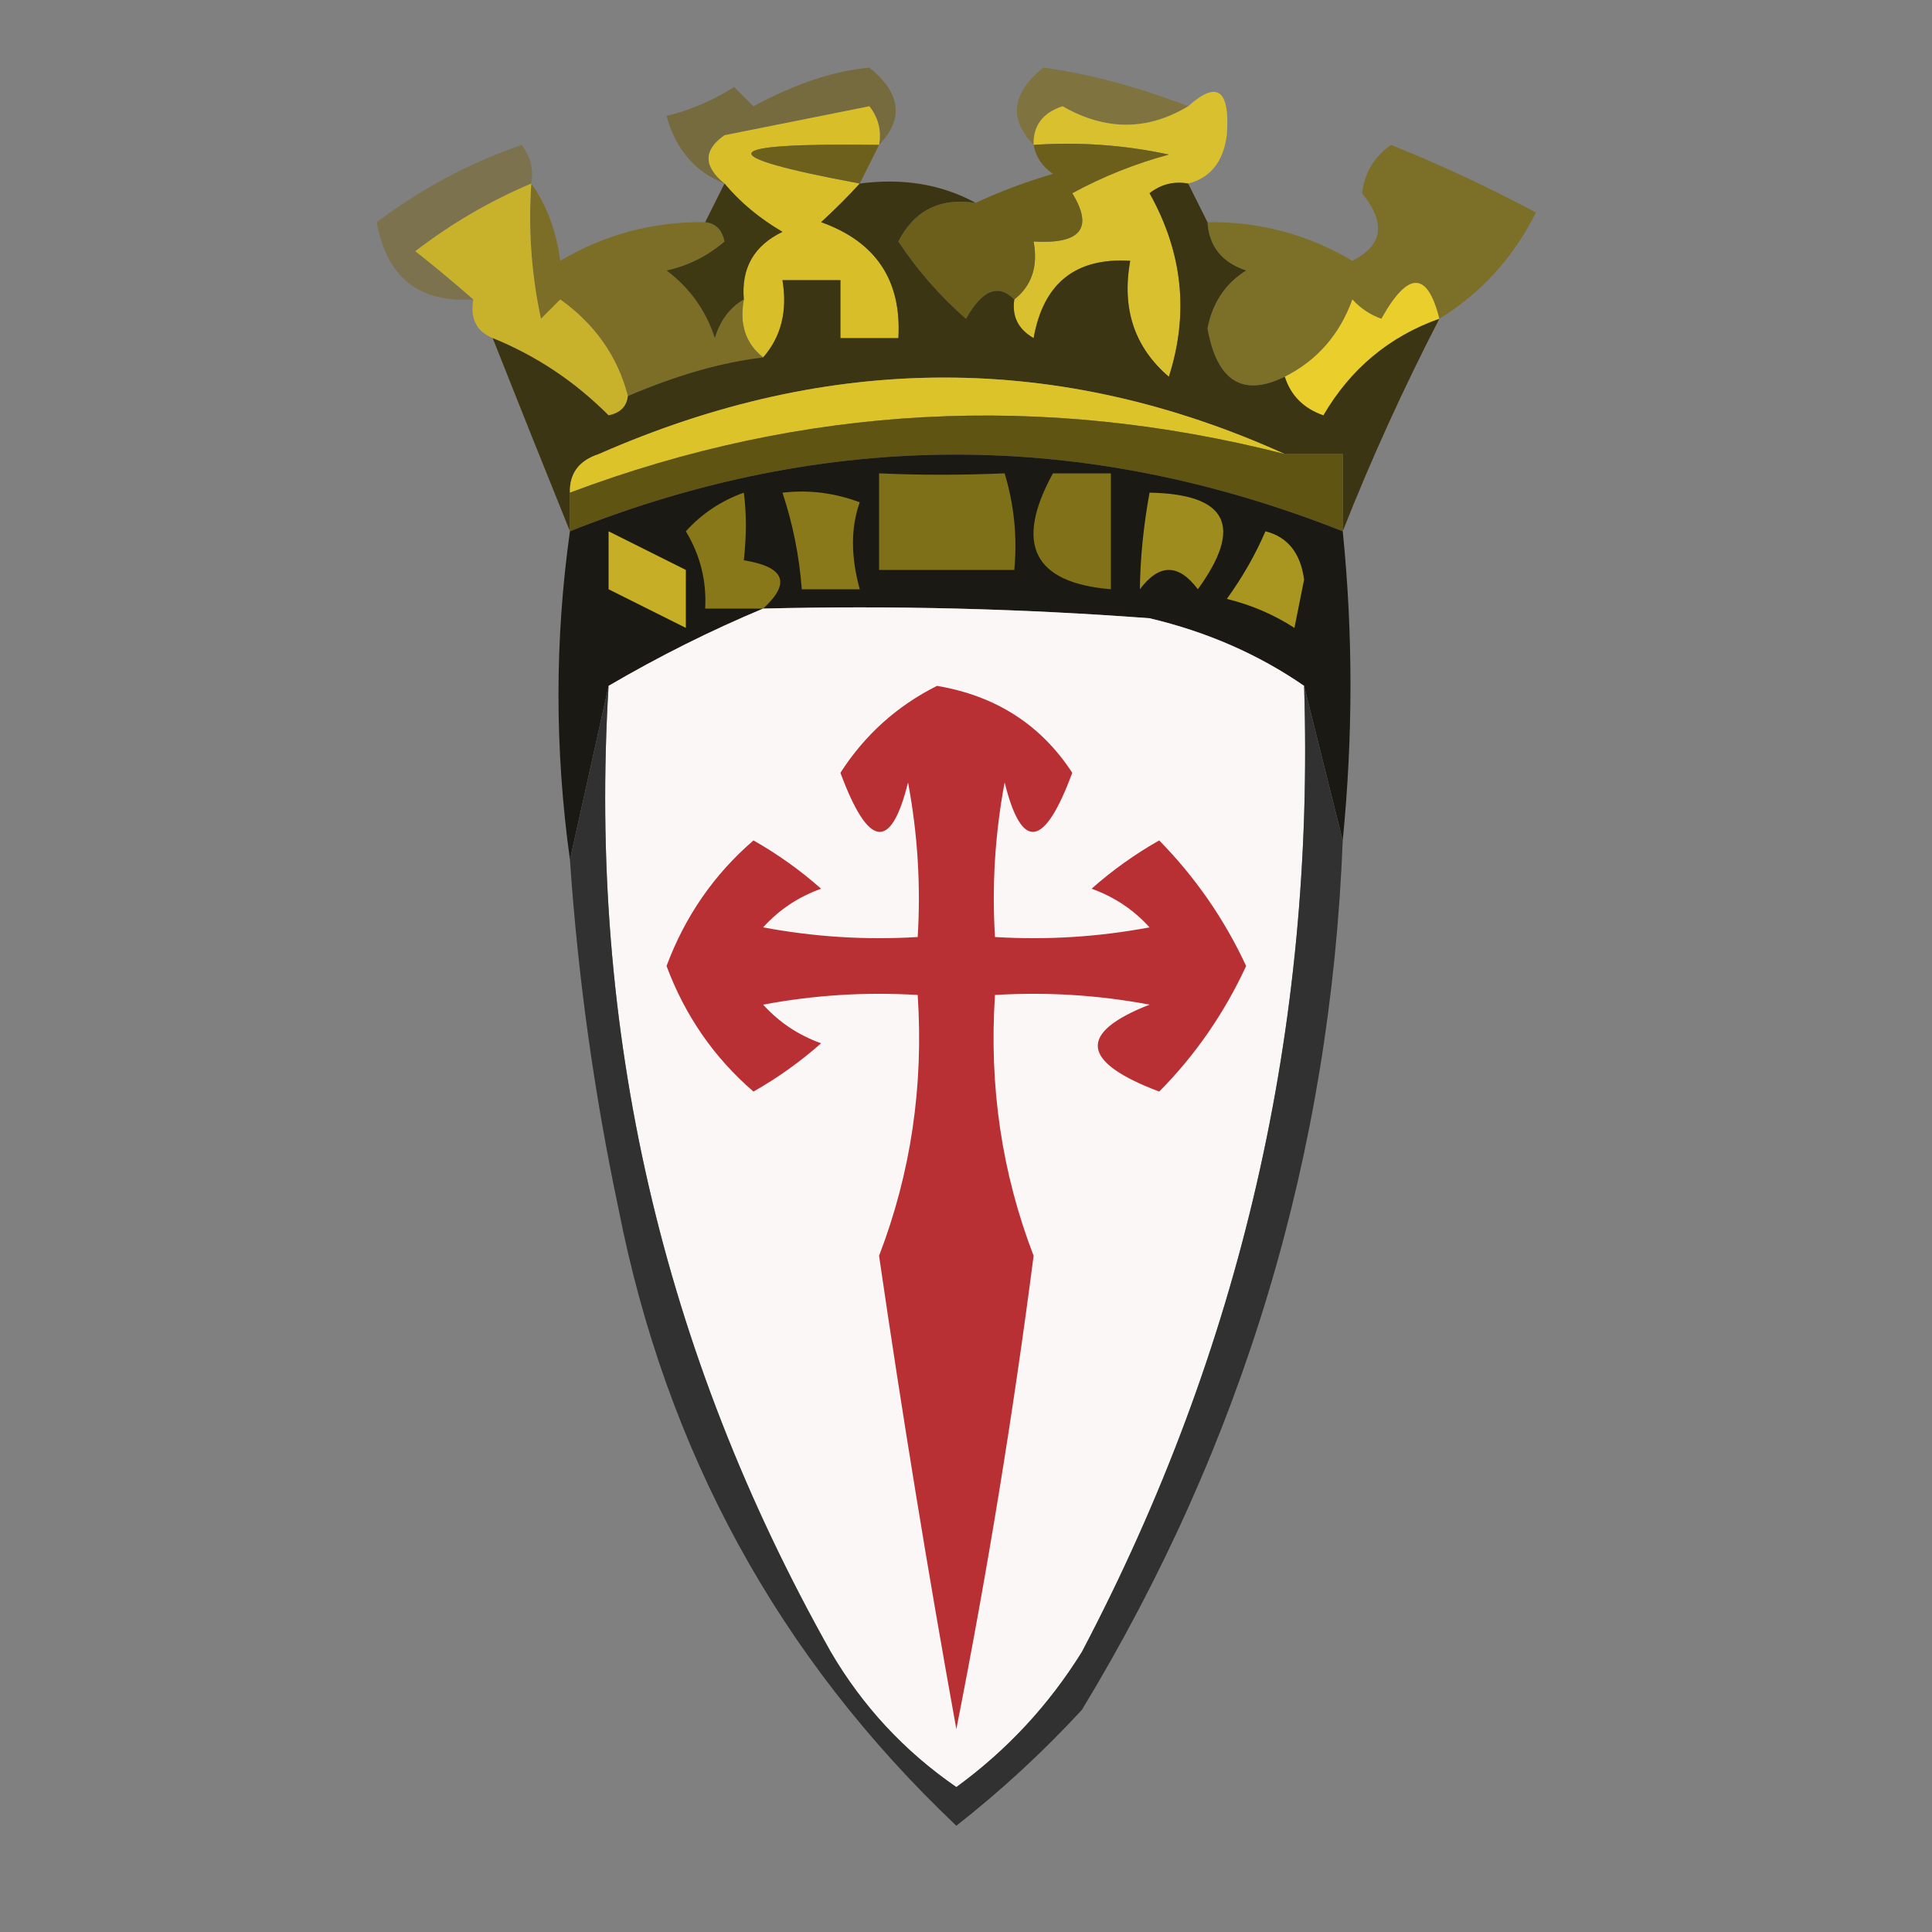 <?xml version="1.0" encoding="UTF-8"?>
<!DOCTYPE svg PUBLIC "-//W3C//DTD SVG 1.1//EN" "http://www.w3.org/Graphics/SVG/1.1/DTD/svg11.dtd">
<svg xmlns="http://www.w3.org/2000/svg" version="1.1" width="100px" height="100px" style="shape-rendering:geometricPrecision; text-rendering:geometricPrecision; image-rendering:optimizeQuality; fill-rule:evenodd; clip-rule:evenodd" xmlns:xlink="http://www.w3.org/1999/xlink">
<rect width="100%" height="100%" fill="#808080" stroke="none"/>
<g><path style="opacity:1" fill="#766b3e" d="M 45.5,7.5 C 45.631,6.761 45.464,6.094 45,5.5C 42.822,5.936 40.322,6.436 37.5,7C 36.402,7.77 36.402,8.603 37.5,9.5C 35.974,8.895 34.974,7.729 34.5,6C 35.766,5.691 36.933,5.191 38,4.5C 38.333,4.833 38.667,5.167 39,5.5C 41.163,4.332 43.163,3.665 45,3.5C 46.63,4.818 46.797,6.151 45.5,7.5 Z"/></g>
<g><path style="opacity:1" fill="#7f733f" d="M 61.5,5.5 C 59.383,6.773 57.216,6.773 55,5.5C 53.97,5.836 53.47,6.503 53.5,7.5C 52.203,6.151 52.37,4.818 54,3.5C 56.379,3.822 58.879,4.489 61.5,5.5 Z"/></g>
<g><path style="opacity:1" fill="#d8bf29" d="M 45.5,7.5 C 37.036,7.381 36.703,8.048 44.5,9.5C 43.909,10.152 43.243,10.818 42.5,11.5C 45.338,12.512 46.671,14.512 46.5,17.5C 45.5,17.5 44.5,17.5 43.5,17.5C 43.5,16.5 43.5,15.5 43.5,14.5C 42.5,14.5 41.5,14.5 40.5,14.5C 40.768,16.099 40.434,17.432 39.5,18.5C 38.596,17.791 38.263,16.791 38.5,15.5C 38.36,13.876 39.027,12.71 40.5,12C 39.309,11.302 38.309,10.469 37.5,9.5C 36.402,8.603 36.402,7.77 37.5,7C 40.322,6.436 42.822,5.936 45,5.5C 45.464,6.094 45.631,6.761 45.5,7.5 Z"/></g>
<g><path style="opacity:1" fill="#6c601c" d="M 45.5,7.5 C 45.167,8.167 44.833,8.833 44.5,9.5C 36.703,8.048 37.036,7.381 45.5,7.5 Z"/></g>
<g><path style="opacity:1" fill="#7c734e" d="M 27.5,9.5 C 25.363,10.403 23.363,11.569 21.5,13C 22.571,13.852 23.571,14.685 24.5,15.5C 21.679,15.684 20.012,14.351 19.5,11.5C 21.794,9.77 24.294,8.437 27,7.5C 27.464,8.094 27.631,8.761 27.5,9.5 Z"/></g>
<g><path style="opacity:1" fill="#d9c02e" d="M 61.5,9.5 C 60.761,9.369 60.094,9.536 59.5,10C 61.217,13.064 61.55,16.231 60.5,19.5C 58.718,17.977 58.051,15.977 58.5,13.5C 55.671,13.325 54.005,14.658 53.5,17.5C 52.703,17.043 52.369,16.376 52.5,15.5C 53.404,14.791 53.737,13.791 53.5,12.5C 55.942,12.646 56.609,11.813 55.5,10C 57.087,9.138 58.754,8.471 60.5,8C 58.19,7.503 55.857,7.337 53.5,7.5C 53.47,6.503 53.97,5.836 55,5.5C 57.216,6.773 59.383,6.773 61.5,5.5C 63.009,4.141 63.676,4.641 63.5,7C 63.316,8.376 62.649,9.209 61.5,9.5 Z"/></g>
<g><path style="opacity:1" fill="#6b5f1b" d="M 53.5,7.5 C 55.857,7.337 58.19,7.503 60.5,8C 58.754,8.471 57.087,9.138 55.5,10C 56.609,11.813 55.942,12.646 53.5,12.5C 53.737,13.791 53.404,14.791 52.5,15.5C 51.672,14.668 50.838,15.001 50,16.5C 48.647,15.315 47.48,13.981 46.5,12.5C 47.32,10.889 48.654,10.222 50.5,10.5C 51.766,9.91 53.099,9.41 54.5,9C 53.944,8.617 53.611,8.117 53.5,7.5 Z"/></g>
<g><path style="opacity:1" fill="#7c6e26" d="M 27.5,9.5 C 28.29,10.608 28.79,11.942 29,13.5C 31.302,12.133 33.801,11.466 36.5,11.5C 37.043,11.56 37.376,11.893 37.5,12.5C 36.624,13.251 35.624,13.751 34.5,14C 35.701,14.902 36.535,16.069 37,17.5C 37.278,16.584 37.778,15.918 38.5,15.5C 38.263,16.791 38.596,17.791 39.5,18.5C 37.372,18.746 35.039,19.413 32.5,20.5C 31.969,18.456 30.802,16.789 29,15.5C 28.667,15.833 28.333,16.167 28,16.5C 27.503,14.19 27.337,11.857 27.5,9.5 Z"/></g>
<g><path style="opacity:1" fill="#3e3813" d="M 37.5,9.5 C 38.309,10.469 39.309,11.302 40.5,12C 39.027,12.71 38.36,13.876 38.5,15.5C 37.778,15.918 37.278,16.584 37,17.5C 36.535,16.069 35.701,14.902 34.5,14C 35.624,13.751 36.624,13.251 37.5,12.5C 37.376,11.893 37.043,11.56 36.5,11.5C 36.833,10.833 37.167,10.167 37.5,9.5 Z"/></g>
<g><path style="opacity:1" fill="#7c6f28" d="M 74.5,16.5 C 73.88,14.023 72.88,14.023 71.5,16.5C 70.914,16.291 70.414,15.957 70,15.5C 69.34,17.324 68.173,18.657 66.5,19.5C 64.323,20.567 62.989,19.734 62.5,17C 62.755,15.674 63.422,14.674 64.5,14C 63.244,13.583 62.577,12.75 62.5,11.5C 65.181,11.462 67.681,12.129 70,13.5C 71.582,12.705 71.749,11.539 70.5,10C 70.63,8.941 71.13,8.108 72,7.5C 74.545,8.522 77.045,9.688 79.5,11C 78.337,13.328 76.67,15.162 74.5,16.5 Z"/></g>
<g><path style="opacity:1" fill="#c9b22b" d="M 27.5,9.5 C 27.337,11.857 27.503,14.19 28,16.5C 28.333,16.167 28.667,15.833 29,15.5C 30.802,16.789 31.969,18.456 32.5,20.5C 32.44,21.043 32.107,21.376 31.5,21.5C 29.754,19.748 27.754,18.415 25.5,17.5C 24.662,17.158 24.328,16.492 24.5,15.5C 23.571,14.685 22.571,13.852 21.5,13C 23.363,11.569 25.363,10.403 27.5,9.5 Z"/></g>
<g><path style="opacity:1" fill="#e9ce2c" d="M 74.5,16.5 C 71.911,17.419 69.911,19.086 68.5,21.5C 67.478,21.145 66.811,20.478 66.5,19.5C 68.173,18.657 69.34,17.324 70,15.5C 70.414,15.957 70.914,16.291 71.5,16.5C 72.88,14.023 73.88,14.023 74.5,16.5 Z"/></g>
<g><path style="opacity:1" fill="#3c3513" d="M 44.5,9.5 C 46.735,9.205 48.735,9.539 50.5,10.5C 48.654,10.222 47.32,10.889 46.5,12.5C 47.48,13.981 48.647,15.315 50,16.5C 50.838,15.001 51.672,14.668 52.5,15.5C 52.369,16.376 52.703,17.043 53.5,17.5C 54.005,14.658 55.671,13.325 58.5,13.5C 58.051,15.977 58.718,17.977 60.5,19.5C 61.55,16.231 61.217,13.064 59.5,10C 60.094,9.536 60.761,9.369 61.5,9.5C 61.833,10.167 62.167,10.833 62.5,11.5C 62.577,12.75 63.244,13.583 64.5,14C 63.422,14.674 62.755,15.674 62.5,17C 62.989,19.734 64.323,20.567 66.5,19.5C 66.811,20.478 67.478,21.145 68.5,21.5C 69.911,19.086 71.911,17.419 74.5,16.5C 72.63,20.125 70.963,23.792 69.5,27.5C 69.5,26.167 69.5,24.833 69.5,23.5C 68.5,23.5 67.5,23.5 66.5,23.5C 54.826,18.224 42.993,18.224 31,23.5C 29.97,23.836 29.47,24.503 29.5,25.5C 29.5,26.167 29.5,26.833 29.5,27.5C 28.172,24.211 26.838,20.878 25.5,17.5C 27.754,18.415 29.754,19.748 31.5,21.5C 32.107,21.376 32.44,21.043 32.5,20.5C 35.039,19.413 37.372,18.746 39.5,18.5C 40.434,17.432 40.768,16.099 40.5,14.5C 41.5,14.5 42.5,14.5 43.5,14.5C 43.5,15.5 43.5,16.5 43.5,17.5C 44.5,17.5 45.5,17.5 46.5,17.5C 46.671,14.512 45.338,12.512 42.5,11.5C 43.243,10.818 43.909,10.152 44.5,9.5 Z"/></g>
<g><path style="opacity:1" fill="#ddc32a" d="M 66.5,23.5 C 53.911,20.292 41.578,20.959 29.5,25.5C 29.47,24.503 29.97,23.836 31,23.5C 42.993,18.224 54.826,18.224 66.5,23.5 Z"/></g>
<g><path style="opacity:1" fill="#5f5412" d="M 66.5,23.5 C 67.5,23.5 68.5,23.5 69.5,23.5C 69.5,24.833 69.5,26.167 69.5,27.5C 56.12,22.206 42.786,22.206 29.5,27.5C 29.5,26.833 29.5,26.167 29.5,25.5C 41.578,20.959 53.911,20.292 66.5,23.5 Z"/></g>
<g><path style="opacity:1" fill="#1a1914" d="M 69.5,27.5 C 70.034,32.764 70.034,38.097 69.5,43.5C 68.833,40.833 68.167,38.167 67.5,35.5C 65.142,33.871 62.476,32.705 59.5,32C 52.842,31.5 46.175,31.334 39.5,31.5C 36.785,32.634 34.118,33.968 31.5,35.5C 30.833,38.5 30.167,41.5 29.5,44.5C 28.709,38.794 28.709,33.127 29.5,27.5C 42.786,22.206 56.12,22.206 69.5,27.5 Z"/></g>
<g><path style="opacity:1" fill="#89791a" d="M 40.5,25.5 C 41.873,25.343 43.207,25.51 44.5,26C 44.034,27.299 44.034,28.799 44.5,30.5C 43.5,30.5 42.5,30.5 41.5,30.5C 41.371,28.784 41.038,27.117 40.5,25.5 Z"/></g>
<g><path style="opacity:1" fill="#9e8c1e" d="M 59.5,25.5 C 63.536,25.572 64.37,27.239 62,30.5C 61,29.167 60,29.167 59,30.5C 59.019,28.892 59.185,27.226 59.5,25.5 Z"/></g>
<g><path style="opacity:1" fill="#817219" d="M 54.5,24.5 C 55.5,24.5 56.5,24.5 57.5,24.5C 57.5,26.5 57.5,28.5 57.5,30.5C 53.489,30.165 52.489,28.165 54.5,24.5 Z"/></g>
<g><path style="opacity:1" fill="#7e6f19" d="M 45.5,24.5 C 47.596,24.596 49.763,24.596 52,24.5C 52.493,26.134 52.66,27.801 52.5,29.5C 50.167,29.5 47.833,29.5 45.5,29.5C 45.5,27.833 45.5,26.167 45.5,24.5 Z"/></g>
<g><path style="opacity:1" fill="#a99621" d="M 65.5,27.5 C 66.649,27.791 67.316,28.624 67.5,30C 67.333,30.833 67.167,31.667 67,32.5C 65.933,31.809 64.766,31.309 63.5,31C 64.305,29.887 64.972,28.721 65.5,27.5 Z"/></g>
<g><path style="opacity:1" fill="#c6af26" d="M 31.5,27.5 C 32.833,28.167 34.167,28.833 35.5,29.5C 35.5,30.5 35.5,31.5 35.5,32.5C 34.167,31.833 32.833,31.167 31.5,30.5C 31.5,29.5 31.5,28.5 31.5,27.5 Z"/></g>
<g><path style="opacity:1" fill="#88781a" d="M 39.5,31.5 C 38.5,31.5 37.5,31.5 36.5,31.5C 36.579,30.07 36.246,28.736 35.5,27.5C 36.328,26.585 37.328,25.919 38.5,25.5C 38.64,26.57 38.64,27.736 38.5,29C 40.619,29.342 40.953,30.175 39.5,31.5 Z"/></g>
<g><path style="opacity:1" fill="#fbf7f7" d="M 39.5,31.5 C 46.175,31.334 52.842,31.5 59.5,32C 62.476,32.705 65.142,33.871 67.5,35.5C 68.061,53.197 64.228,69.863 56,85.5C 54.289,88.255 52.122,90.589 49.5,92.5C 46.81,90.644 44.644,88.311 43,85.5C 34.261,69.974 30.428,53.307 31.5,35.5C 34.118,33.968 36.785,32.634 39.5,31.5 Z"/></g>
<g><path style="opacity:1" fill="#313131" d="M 31.5,35.5 C 30.428,53.307 34.261,69.974 43,85.5C 44.644,88.311 46.81,90.644 49.5,92.5C 52.122,90.589 54.289,88.255 56,85.5C 64.228,69.863 68.061,53.197 67.5,35.5C 68.167,38.167 68.833,40.833 69.5,43.5C 68.868,59.701 64.368,74.701 56,88.5C 53.983,90.684 51.817,92.684 49.5,94.5C 40.305,85.784 34.471,75.117 32,62.5C 30.745,56.551 29.912,50.551 29.5,44.5C 30.167,41.5 30.833,38.5 31.5,35.5 Z"/></g>
<g><path style="opacity:1" fill="#b93034" d="M 48.5,35.5 C 51.548,36.016 53.882,37.516 55.5,40C 54.053,43.905 52.886,44.072 52,40.5C 51.503,43.146 51.336,45.813 51.5,48.5C 54.187,48.664 56.854,48.497 59.5,48C 58.672,47.085 57.672,46.419 56.5,46C 57.579,45.044 58.745,44.211 60,43.5C 61.87,45.405 63.37,47.572 64.5,50C 63.36,52.458 61.86,54.625 60,56.5C 55.935,54.964 55.769,53.464 59.5,52C 56.854,51.503 54.187,51.336 51.5,51.5C 51.189,56.223 51.855,60.723 53.5,65C 52.436,73.216 51.103,81.382 49.5,89.5C 48.028,81.362 46.694,73.195 45.5,65C 47.145,60.723 47.811,56.223 47.5,51.5C 44.813,51.336 42.146,51.503 39.5,52C 40.328,52.915 41.328,53.581 42.5,54C 41.421,54.956 40.255,55.789 39,56.5C 36.961,54.743 35.461,52.576 34.5,50C 35.461,47.424 36.961,45.257 39,43.5C 40.255,44.211 41.421,45.044 42.5,46C 41.328,46.419 40.328,47.085 39.5,48C 42.146,48.497 44.813,48.664 47.5,48.5C 47.664,45.813 47.497,43.146 47,40.5C 46.114,44.072 44.947,43.905 43.5,40C 44.761,38.038 46.428,36.538 48.5,35.5 Z"/></g>
</svg>
